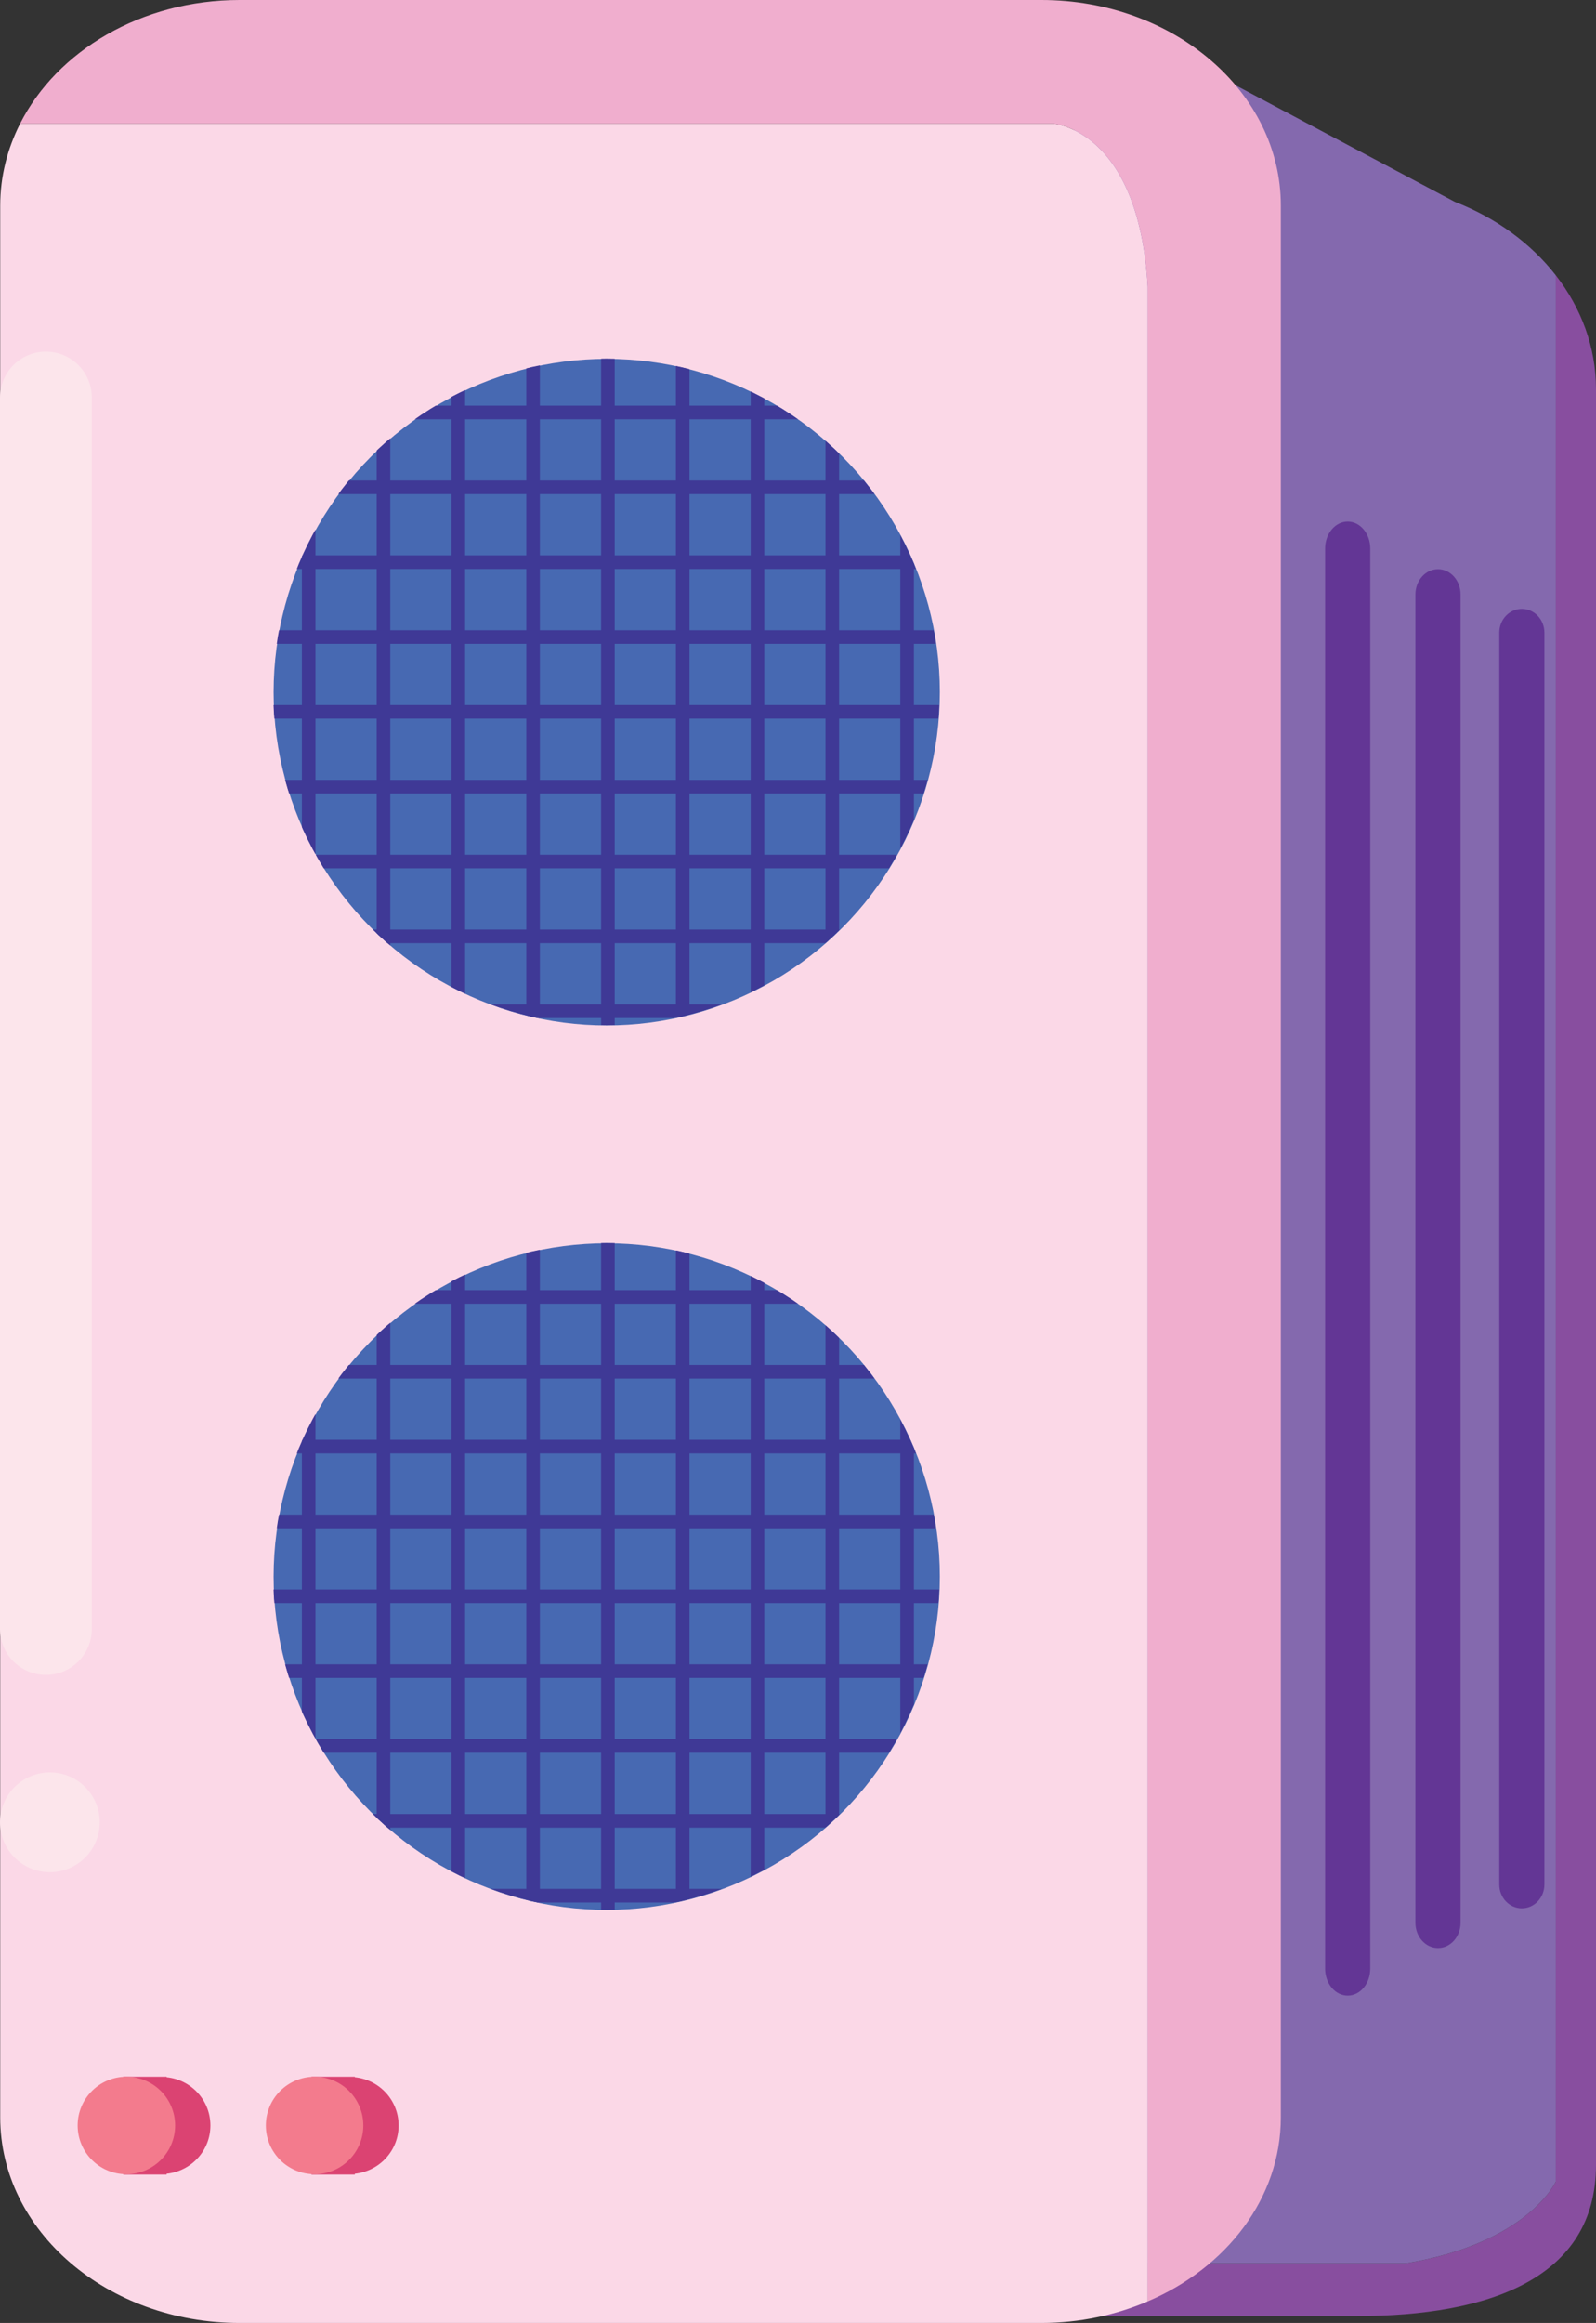 <?xml version="1.0" encoding="utf-8"?>
<!-- Generator: Adobe Illustrator 16.0.0, SVG Export Plug-In . SVG Version: 6.00 Build 0)  -->
<!DOCTYPE svg PUBLIC "-//W3C//DTD SVG 1.1//EN" "http://www.w3.org/Graphics/SVG/1.1/DTD/svg11.dtd">
<svg version="1.1" id="Layer_1" xmlns="http://www.w3.org/2000/svg" xmlns:xlink="http://www.w3.org/1999/xlink" x="0px" y="0px"
	 width="117.35px" height="170.719px" viewBox="0 0 117.35 170.719" enable-background="new 0 0 117.35 170.719"
	 xml:space="preserve">
<rect x="0" y="0" width="117.35" height="170.719" fill="#333333" stroke="none"/>
<g>
	<path fill="#884E9F" d="M114.391,160.33V20.229c1.867,2.395,2.959,5.271,2.959,8.373v130.504c0,8.342-7.879,11.107-17.6,11.107
		H40.789c-3.244-2.029-5.898-3.225-8.148-3.883h70.75C112.391,164.83,114.391,160.33,114.391,160.33z"/>
	<path fill="#8469AE" d="M40.789,13.494h38L79.473,0.66V0.221l27.496,14.613c3.025,1.17,5.594,3.051,7.422,5.395V160.33
		c0,0-2,4.5-11,6h-70.75c-11.895-3.473-12.393,8.24-27.951-6.975V18.852C23.189,20.258,31.068,13.494,40.789,13.494z"/>
	<g>
		<g>
			<path fill="#FBD8E7" d="M1.48,9.08h75.908c0,0,6.334,0.334,7,12v148.055c-2.355,1.004-5.002,1.584-7.813,1.584H17.615
				c-9.721,0-17.6-6.764-17.6-15.107V15.107C0.016,12.965,0.543,10.928,1.48,9.08z"/>
			<path fill="#F0AECE" d="M77.389,9.08H1.48C4.193,3.738,10.393,0,17.615,0h58.961c9.721,0,17.6,6.764,17.6,15.107v140.504
				c0,5.932-3.992,11.051-9.787,13.523V21.08C83.723,9.414,77.389,9.08,77.389,9.08z"/>
		</g>
		<path fill="#FCE5EB" d="M0,119.717c0,1.863,1.51,3.375,3.375,3.375l0,0c1.863,0,3.375-1.512,3.375-3.375v-90.5
			c0-1.865-1.512-3.375-3.375-3.375l0,0C1.51,25.842,0,27.352,0,29.217V119.717z"/>
		<circle fill="#FCE5EB" cx="3.667" cy="133.924" r="3.667"/>
	</g>
	<g>
		<path fill="#DB4372" d="M22.141,156.205c0-0.824,0.291-1.576,0.76-2.182v-1.4h3.188v0.037c1.805,0.184,3.219,1.691,3.219,3.545
			s-1.414,3.361-3.219,3.547v0.059H22.9v-1.422C22.432,157.781,22.141,157.031,22.141,156.205z"/>
		<circle fill="#F37B8D" cx="23.13" cy="156.205" r="3.583"/>
	</g>
	<g>
		<path fill="#633695" d="M110.238,138.496c0,0.967,0.742,1.75,1.658,1.75l0,0c0.918,0,1.66-0.783,1.66-1.75V46.498
			c0-0.967-0.742-1.75-1.66-1.75l0,0c-0.916,0-1.658,0.783-1.658,1.75V138.496z"/>
		<path fill="#633695" d="M104.072,141.307c0,1.025,0.742,1.855,1.66,1.855l0,0c0.916,0,1.66-0.83,1.66-1.855V43.688
			c0-1.025-0.744-1.857-1.66-1.857l0,0c-0.918,0-1.66,0.832-1.66,1.857V141.307z"/>
		<path fill="#633695" d="M97.432,144.678c0,1.098,0.744,1.984,1.66,1.984l0,0c0.918,0,1.66-0.887,1.66-1.984V40.316
			c0-1.096-0.742-1.986-1.66-1.986l0,0c-0.916,0-1.66,0.891-1.66,1.986V144.678z"/>
	</g>
	<g>
		<circle fill="#4769B2" cx="44.61" cy="50.867" r="24.493"/>
		<g>
			<defs>
				<circle id="SVGID_1_" cx="44.585" cy="50.848" r="24.493"/>
			</defs>
			<clipPath id="SVGID_2_">
				<use xlink:href="#SVGID_1_"  overflow="visible"/>
			</clipPath>
			<g clip-path="url(#SVGID_2_)">
				<line fill="none" stroke="#3F3996" stroke-miterlimit="10" x1="74.031" y1="30.314" x2="19.031" y2="30.314"/>
				<line fill="none" stroke="#3F3996" stroke-miterlimit="10" x1="74.031" y1="35.814" x2="19.031" y2="35.814"/>
				<line fill="none" stroke="#3F3996" stroke-miterlimit="10" x1="74.031" y1="41.314" x2="19.031" y2="41.314"/>
				<line fill="none" stroke="#3F3996" stroke-miterlimit="10" x1="74.031" y1="46.814" x2="19.031" y2="46.814"/>
				<line fill="none" stroke="#3F3996" stroke-miterlimit="10" x1="74.031" y1="52.314" x2="19.031" y2="52.314"/>
				<line fill="none" stroke="#3F3996" stroke-miterlimit="10" x1="74.031" y1="57.814" x2="19.031" y2="57.814"/>
				<line fill="none" stroke="#3F3996" stroke-miterlimit="10" x1="74.031" y1="63.314" x2="19.031" y2="63.314"/>
				<line fill="none" stroke="#3F3996" stroke-miterlimit="10" x1="74.031" y1="68.816" x2="19.031" y2="68.816"/>
				<line fill="none" stroke="#3F3996" stroke-miterlimit="10" x1="74.031" y1="74.316" x2="19.031" y2="74.316"/>
			</g>
			<g clip-path="url(#SVGID_2_)">
				<line fill="none" stroke="#3F3996" stroke-miterlimit="10" x1="22.697" y1="24.814" x2="22.697" y2="79.816"/>
				<line fill="none" stroke="#3F3996" stroke-miterlimit="10" x1="28.197" y1="24.814" x2="28.197" y2="79.816"/>
				<line fill="none" stroke="#3F3996" stroke-miterlimit="10" x1="33.697" y1="24.814" x2="33.697" y2="79.816"/>
				<line fill="none" stroke="#3F3996" stroke-miterlimit="10" x1="39.197" y1="24.814" x2="39.197" y2="79.816"/>
				<line fill="none" stroke="#3F3996" stroke-miterlimit="10" x1="44.697" y1="24.814" x2="44.697" y2="79.816"/>
				<line fill="none" stroke="#3F3996" stroke-miterlimit="10" x1="50.197" y1="24.814" x2="50.197" y2="79.816"/>
				<line fill="none" stroke="#3F3996" stroke-miterlimit="10" x1="55.697" y1="24.814" x2="55.697" y2="79.816"/>
				<line fill="none" stroke="#3F3996" stroke-miterlimit="10" x1="61.197" y1="24.814" x2="61.197" y2="79.816"/>
				<line fill="none" stroke="#3F3996" stroke-miterlimit="10" x1="66.697" y1="24.814" x2="66.697" y2="79.816"/>
			</g>
		</g>
	</g>
	<g>
		<circle fill="#4769B2" cx="44.61" cy="115.867" r="24.493"/>
		<g>
			<defs>
				<circle id="SVGID_3_" cx="44.585" cy="115.848" r="24.493"/>
			</defs>
			<clipPath id="SVGID_4_">
				<use xlink:href="#SVGID_3_"  overflow="visible"/>
			</clipPath>
			<g clip-path="url(#SVGID_4_)">
				<line fill="none" stroke="#3F3996" stroke-miterlimit="10" x1="74.031" y1="95.314" x2="19.031" y2="95.314"/>
				<line fill="none" stroke="#3F3996" stroke-miterlimit="10" x1="74.031" y1="100.814" x2="19.031" y2="100.814"/>
				<line fill="none" stroke="#3F3996" stroke-miterlimit="10" x1="74.031" y1="106.314" x2="19.031" y2="106.314"/>
				<line fill="none" stroke="#3F3996" stroke-miterlimit="10" x1="74.031" y1="111.814" x2="19.031" y2="111.814"/>
				<line fill="none" stroke="#3F3996" stroke-miterlimit="10" x1="74.031" y1="117.314" x2="19.031" y2="117.314"/>
				<line fill="none" stroke="#3F3996" stroke-miterlimit="10" x1="74.031" y1="122.814" x2="19.031" y2="122.814"/>
				<line fill="none" stroke="#3F3996" stroke-miterlimit="10" x1="74.031" y1="128.314" x2="19.031" y2="128.314"/>
				<line fill="none" stroke="#3F3996" stroke-miterlimit="10" x1="74.031" y1="133.816" x2="19.031" y2="133.816"/>
				<line fill="none" stroke="#3F3996" stroke-miterlimit="10" x1="74.031" y1="139.316" x2="19.031" y2="139.316"/>
			</g>
			<g clip-path="url(#SVGID_4_)">
				<line fill="none" stroke="#3F3996" stroke-miterlimit="10" x1="22.697" y1="89.814" x2="22.697" y2="144.816"/>
				<line fill="none" stroke="#3F3996" stroke-miterlimit="10" x1="28.197" y1="89.814" x2="28.197" y2="144.816"/>
				<line fill="none" stroke="#3F3996" stroke-miterlimit="10" x1="33.697" y1="89.814" x2="33.697" y2="144.816"/>
				<line fill="none" stroke="#3F3996" stroke-miterlimit="10" x1="39.197" y1="89.814" x2="39.197" y2="144.816"/>
				<line fill="none" stroke="#3F3996" stroke-miterlimit="10" x1="44.697" y1="89.814" x2="44.697" y2="144.816"/>
				<line fill="none" stroke="#3F3996" stroke-miterlimit="10" x1="50.197" y1="89.814" x2="50.197" y2="144.816"/>
				<line fill="none" stroke="#3F3996" stroke-miterlimit="10" x1="55.697" y1="89.814" x2="55.697" y2="144.816"/>
				<line fill="none" stroke="#3F3996" stroke-miterlimit="10" x1="61.197" y1="89.814" x2="61.197" y2="144.816"/>
				<line fill="none" stroke="#3F3996" stroke-miterlimit="10" x1="66.697" y1="89.814" x2="66.697" y2="144.816"/>
			</g>
		</g>
	</g>
	<g>
		<path fill="#DB4372" d="M8.303,156.205c0-0.824,0.291-1.576,0.76-2.182v-1.4h3.188v0.037c1.805,0.184,3.219,1.691,3.219,3.545
			s-1.414,3.361-3.219,3.547v0.059H9.063v-1.422C8.594,157.781,8.303,157.031,8.303,156.205z"/>
		<circle fill="#F37B8D" cx="9.292" cy="156.205" r="3.583"/>
	</g>
</g>
</svg>
